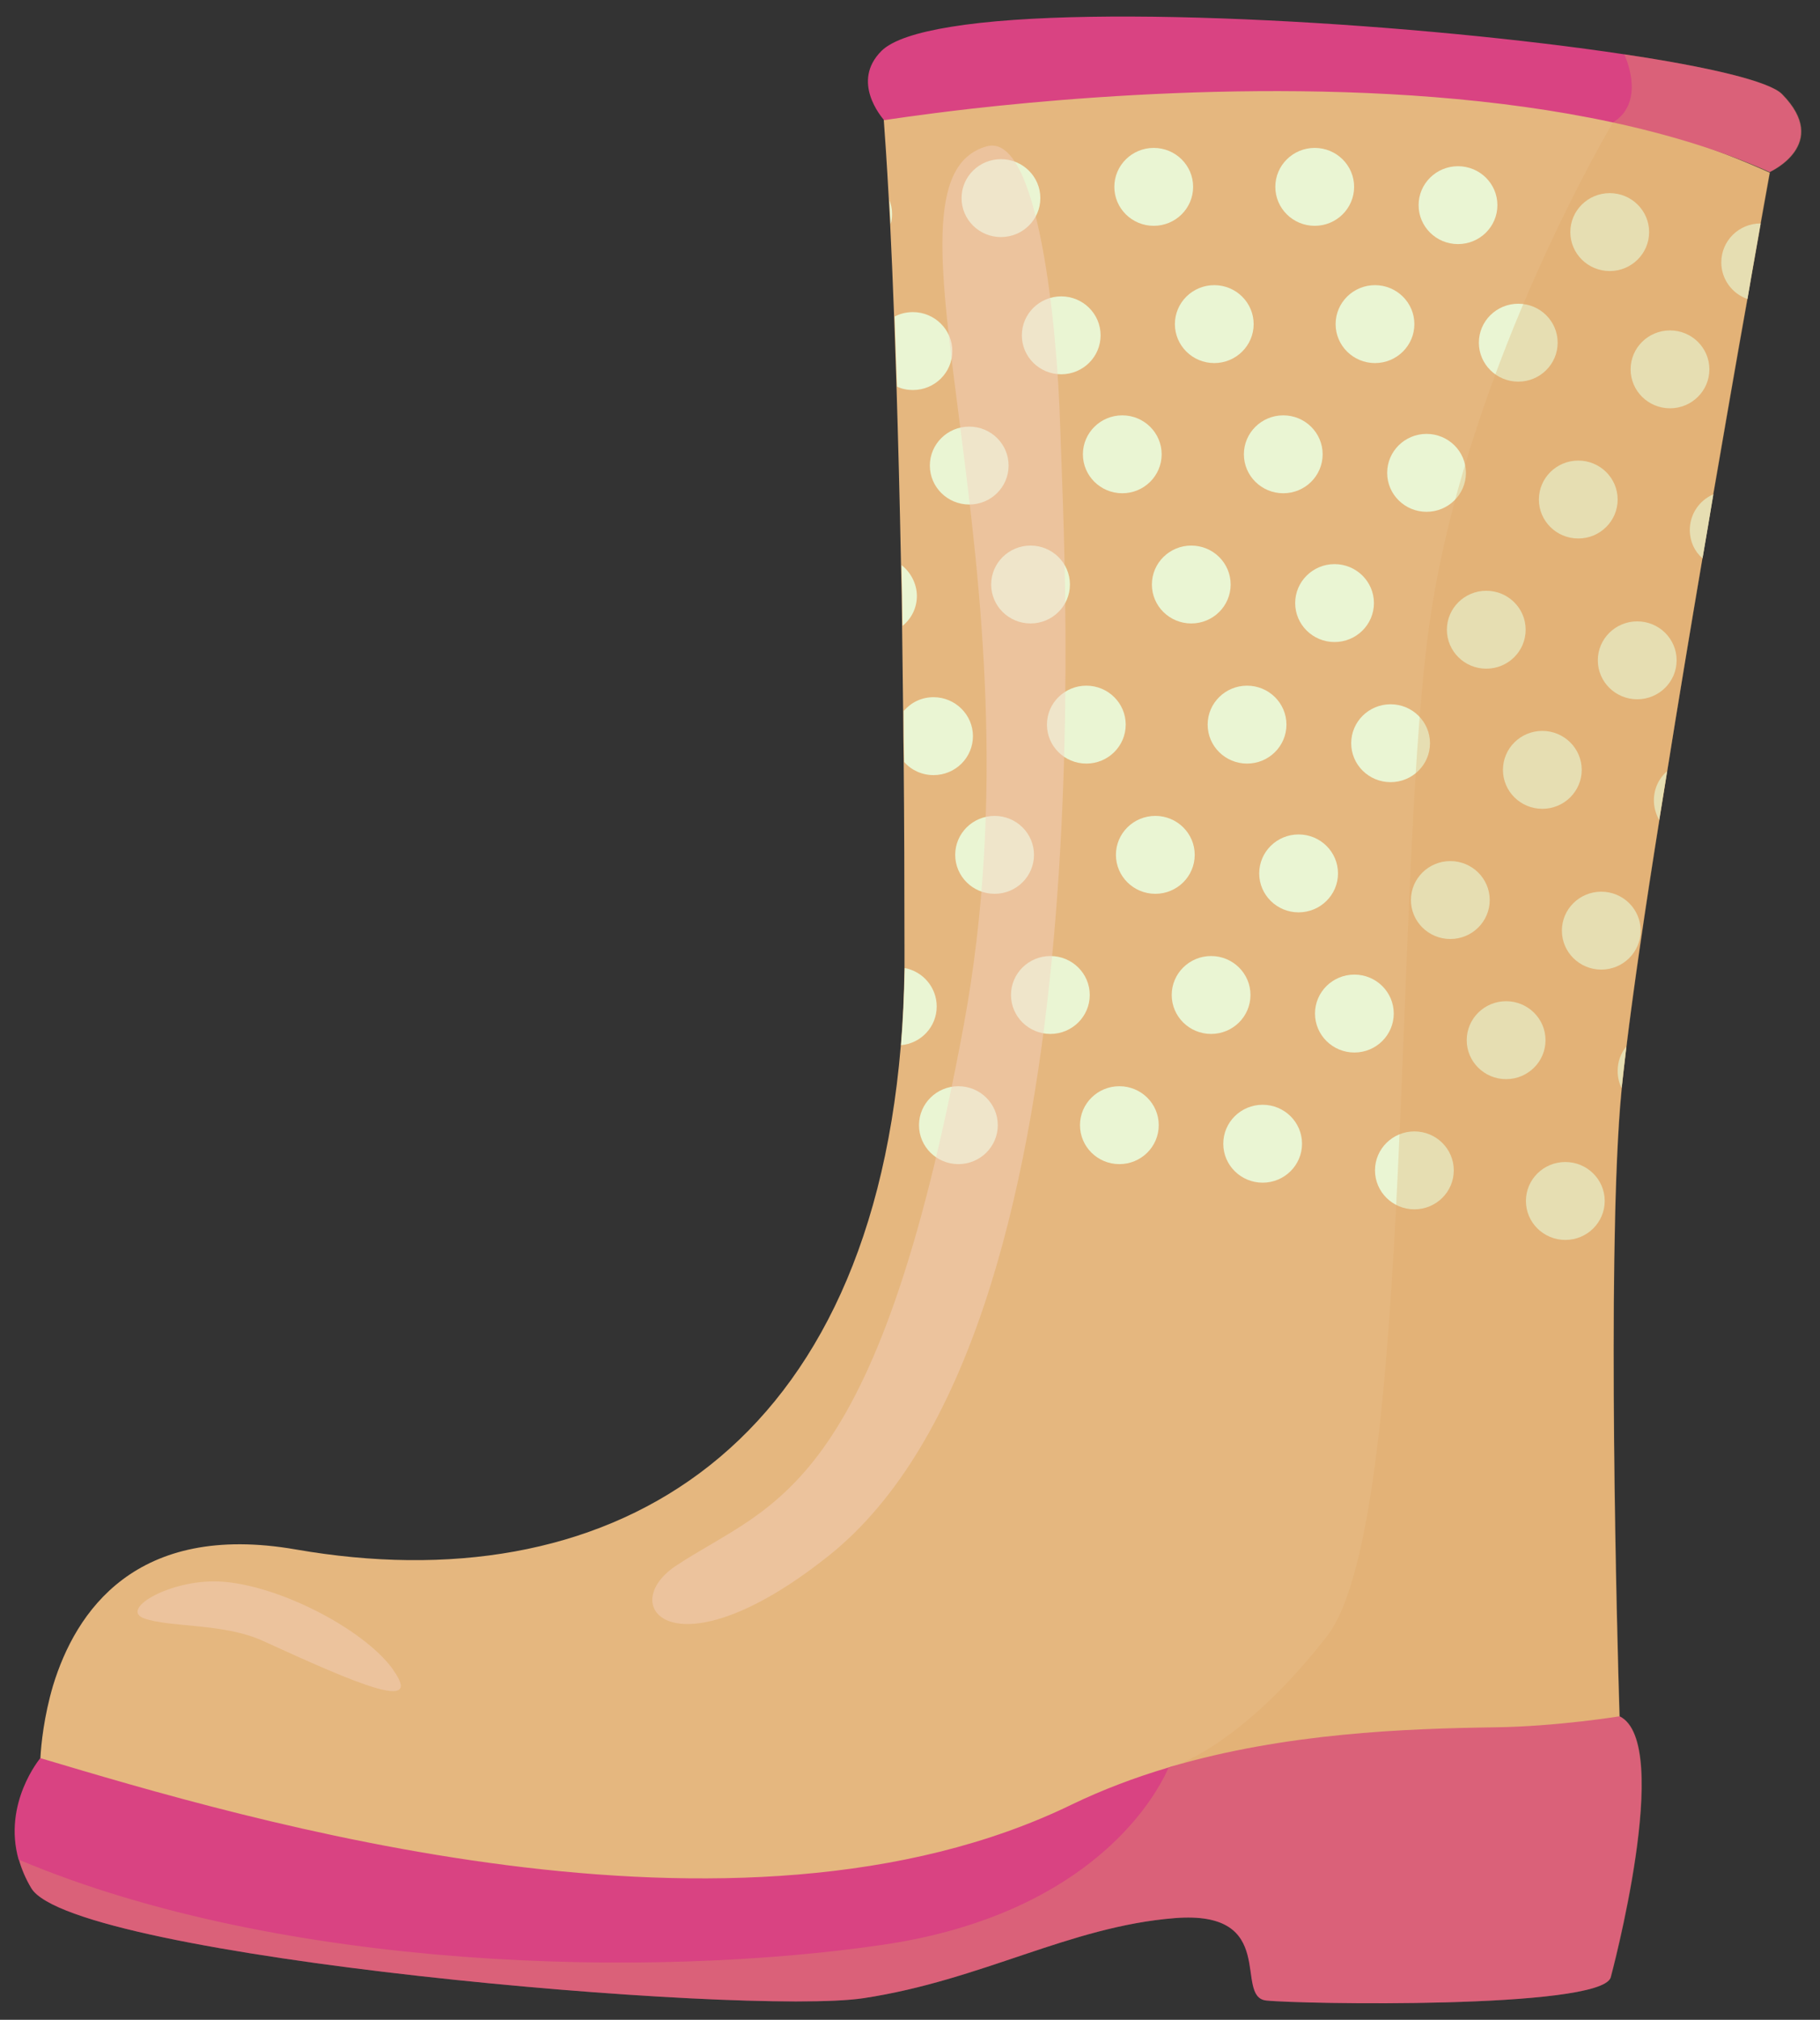 <svg width="55" height="61" viewBox="0 0 55 61" fill="none" xmlns="http://www.w3.org/2000/svg">
<rect x="0" y="0" width="55" height="61" fill="#333333" stroke="none"/>
<path d="M1.211 53.476C1.211 53.476 22.891 60.4 30.121 56.002C31.622 55.094 33.308 54.4 35.041 53.886C41.672 51.904 48.957 52.402 48.957 52.402C48.957 52.402 48.957 52.205 48.941 51.849C48.861 49.275 48.574 38.371 48.957 33.428C48.973 33.263 48.989 33.073 49.005 32.876C49.045 32.497 49.093 32.078 49.149 31.612C49.365 29.836 49.716 27.428 50.14 24.791C50.219 24.301 50.299 23.811 50.379 23.314C50.715 21.206 51.082 19.003 51.442 16.887C51.553 16.232 51.665 15.584 51.769 14.952C52.153 12.734 52.504 10.689 52.8 9.054C52.952 8.154 53.095 7.38 53.199 6.772C53.375 5.785 53.479 5.217 53.479 5.217C52.001 4.546 50.451 4.025 48.861 3.614C41.296 1.656 32.972 2.375 29.01 2.904C27.54 3.101 26.678 3.275 26.678 3.275C26.678 3.275 26.694 3.401 26.71 3.654C26.742 4.08 26.797 4.862 26.861 6.038C26.877 6.275 26.885 6.52 26.901 6.788C26.941 7.586 26.981 8.51 27.021 9.583C27.045 10.231 27.069 10.934 27.093 11.699C27.141 13.255 27.189 15.047 27.229 17.092C27.245 17.684 27.253 18.292 27.261 18.924C27.269 19.737 27.285 20.59 27.293 21.482C27.293 21.988 27.301 22.509 27.309 23.038C27.325 24.783 27.333 26.662 27.333 28.675C27.333 28.873 27.333 29.07 27.333 29.267C27.317 30.073 27.285 30.846 27.221 31.597C26.166 44.08 18.194 48.407 8.943 46.796C4.094 45.951 2.281 48.683 1.602 50.91C1.33 51.833 1.243 52.663 1.219 53.12C1.203 53.365 1.203 53.499 1.203 53.499L1.211 53.476Z" fill="#E5B77F"/>
<path d="M0.572 56.169C0.651 56.445 0.771 56.737 0.947 57.029C2.225 59.122 22.524 60.89 26.102 60.346C29.681 59.801 32.318 58.182 35.497 57.929C38.668 57.677 37.27 60.306 38.261 60.417C39.251 60.527 48.31 60.685 48.67 59.73C48.67 59.73 50.587 52.639 48.941 51.834C48.941 51.834 47.048 52.142 45.195 52.166C42.463 52.205 38.844 52.339 35.377 53.358C35.313 53.382 35.281 53.389 35.281 53.389C34.299 53.682 33.332 54.045 32.397 54.495C22.268 59.422 7.37 54.929 1.219 53.097C1.219 53.097 0.076 54.455 0.564 56.169H0.572Z" fill="#D94382"/>
<path d="M26.718 3.63C26.718 3.63 27.716 3.472 29.354 3.283C33.5 2.817 41.784 2.201 48.718 3.693C50.411 4.057 52.025 4.546 53.479 5.194C53.479 5.194 55.34 4.357 53.846 2.841C53.463 2.454 51.625 2.019 49.077 1.64C43.094 0.74 33.172 0.085 28.731 0.811C27.708 0.977 26.965 1.214 26.638 1.538C25.711 2.462 26.638 3.535 26.718 3.63Z" fill="#D94382"/>
<path d="M52.017 7.925C52.017 8.43 52.344 8.872 52.808 9.03C52.959 8.13 53.103 7.356 53.207 6.748C52.544 6.748 52.017 7.277 52.017 7.925Z" fill="#EAF5D3"/>
<path d="M48.646 8.186C49.303 8.186 49.836 7.659 49.836 7.009C49.836 6.36 49.303 5.833 48.646 5.833C47.988 5.833 47.455 6.36 47.455 7.009C47.455 7.659 47.988 8.186 48.646 8.186Z" fill="#EAF5D3"/>
<path d="M44.06 7.372C44.718 7.372 45.251 6.846 45.251 6.196C45.251 5.546 44.718 5.02 44.06 5.02C43.403 5.02 42.87 5.546 42.87 6.196C42.87 6.846 43.403 7.372 44.06 7.372Z" fill="#EAF5D3"/>
<path d="M39.731 6.82C40.388 6.82 40.921 6.293 40.921 5.643C40.921 4.994 40.388 4.467 39.731 4.467C39.073 4.467 38.54 4.994 38.54 5.643C38.54 6.293 39.073 6.82 39.731 6.82Z" fill="#EAF5D3"/>
<path d="M34.866 6.82C35.523 6.82 36.056 6.293 36.056 5.643C36.056 4.994 35.523 4.467 34.866 4.467C34.208 4.467 33.675 4.994 33.675 5.643C33.675 6.293 34.208 6.82 34.866 6.82Z" fill="#EAF5D3"/>
<path d="M30.248 7.16C30.906 7.16 31.439 6.633 31.439 5.983C31.439 5.333 30.906 4.807 30.248 4.807C29.591 4.807 29.058 5.333 29.058 5.983C29.058 6.633 29.591 7.16 30.248 7.16Z" fill="#EAF5D3"/>
<path d="M26.877 6.015C26.893 6.251 26.901 6.496 26.917 6.765C26.949 6.67 26.957 6.559 26.957 6.457C26.957 6.299 26.925 6.157 26.869 6.023L26.877 6.015Z" fill="#EAF5D3"/>
<path d="M50.467 12.331C51.124 12.331 51.657 11.805 51.657 11.155C51.657 10.505 51.124 9.979 50.467 9.979C49.81 9.979 49.277 10.505 49.277 11.155C49.277 11.805 49.81 12.331 50.467 12.331Z" fill="#EAF5D3"/>
<path d="M45.882 11.526C46.539 11.526 47.072 10.999 47.072 10.349C47.072 9.7 46.539 9.173 45.882 9.173C45.224 9.173 44.691 9.7 44.691 10.349C44.691 10.999 45.224 11.526 45.882 11.526Z" fill="#EAF5D3"/>
<path d="M41.552 10.965C42.209 10.965 42.742 10.438 42.742 9.789C42.742 9.139 42.209 8.612 41.552 8.612C40.895 8.612 40.362 9.139 40.362 9.789C40.362 10.438 40.895 10.965 41.552 10.965Z" fill="#EAF5D3"/>
<path d="M36.695 10.965C37.352 10.965 37.885 10.438 37.885 9.789C37.885 9.139 37.352 8.612 36.695 8.612C36.038 8.612 35.505 9.139 35.505 9.789C35.505 10.438 36.038 10.965 36.695 10.965Z" fill="#EAF5D3"/>
<path d="M32.07 11.304C32.727 11.304 33.26 10.777 33.26 10.128C33.26 9.478 32.727 8.951 32.07 8.951C31.413 8.951 30.88 9.478 30.88 10.128C30.88 10.777 31.413 11.304 32.07 11.304Z" fill="#EAF5D3"/>
<path d="M27.037 9.56C27.061 10.207 27.085 10.91 27.109 11.676C27.253 11.747 27.421 11.779 27.588 11.779C28.251 11.779 28.779 11.25 28.779 10.602C28.779 9.955 28.243 9.426 27.588 9.426C27.389 9.426 27.197 9.473 27.037 9.56Z" fill="#EAF5D3"/>
<path d="M51.066 16.01C51.066 16.35 51.21 16.658 51.45 16.863C51.562 16.208 51.673 15.56 51.777 14.929C51.354 15.11 51.066 15.529 51.066 16.003V16.01Z" fill="#EAF5D3"/>
<path d="M47.695 16.263C48.352 16.263 48.885 15.736 48.885 15.087C48.885 14.437 48.352 13.91 47.695 13.91C47.038 13.91 46.505 14.437 46.505 15.087C46.505 15.736 47.038 16.263 47.695 16.263Z" fill="#EAF5D3"/>
<path d="M43.11 15.457C43.767 15.457 44.3 14.931 44.3 14.281C44.3 13.631 43.767 13.104 43.11 13.104C42.453 13.104 41.92 13.631 41.92 14.281C41.92 14.931 42.453 15.457 43.11 15.457Z" fill="#EAF5D3"/>
<path d="M38.78 14.897C39.438 14.897 39.97 14.37 39.97 13.72C39.97 13.071 39.438 12.544 38.78 12.544C38.123 12.544 37.59 13.071 37.59 13.72C37.59 14.37 38.123 14.897 38.78 14.897Z" fill="#EAF5D3"/>
<path d="M33.915 14.897C34.572 14.897 35.105 14.37 35.105 13.72C35.105 13.071 34.572 12.544 33.915 12.544C33.258 12.544 32.725 13.071 32.725 13.72C32.725 14.37 33.258 14.897 33.915 14.897Z" fill="#EAF5D3"/>
<path d="M29.29 15.237C29.947 15.237 30.48 14.71 30.48 14.06C30.48 13.411 29.947 12.884 29.29 12.884C28.633 12.884 28.1 13.411 28.1 14.06C28.1 14.71 28.633 15.237 29.29 15.237Z" fill="#EAF5D3"/>
<path d="M49.477 21.119C50.134 21.119 50.667 20.592 50.667 19.942C50.667 19.292 50.134 18.766 49.477 18.766C48.819 18.766 48.286 19.292 48.286 19.942C48.286 20.592 48.819 21.119 49.477 21.119Z" fill="#EAF5D3"/>
<path d="M44.915 20.195C45.573 20.195 46.105 19.668 46.105 19.018C46.105 18.369 45.573 17.842 44.915 17.842C44.258 17.842 43.725 18.369 43.725 19.018C43.725 19.668 44.258 20.195 44.915 20.195Z" fill="#EAF5D3"/>
<path d="M40.33 19.39C40.987 19.39 41.52 18.863 41.52 18.214C41.52 17.564 40.987 17.037 40.33 17.037C39.673 17.037 39.14 17.564 39.14 18.214C39.14 18.863 39.673 19.39 40.33 19.39Z" fill="#EAF5D3"/>
<path d="M36 18.829C36.657 18.829 37.19 18.303 37.19 17.653C37.19 17.003 36.657 16.477 36 16.477C35.343 16.477 34.81 17.003 34.81 17.653C34.81 18.303 35.343 18.829 36 18.829Z" fill="#EAF5D3"/>
<path d="M31.143 18.829C31.8 18.829 32.333 18.303 32.333 17.653C32.333 17.003 31.8 16.477 31.143 16.477C30.486 16.477 29.953 17.003 29.953 17.653C29.953 18.303 30.486 18.829 31.143 18.829Z" fill="#EAF5D3"/>
<path d="M27.245 17.068C27.261 17.66 27.269 18.268 27.277 18.9C27.54 18.687 27.708 18.363 27.708 18C27.708 17.637 27.524 17.282 27.245 17.068Z" fill="#EAF5D3"/>
<path d="M49.98 24.174C49.98 24.387 50.044 24.593 50.14 24.767C50.219 24.277 50.299 23.788 50.379 23.29C50.132 23.503 49.98 23.819 49.98 24.174Z" fill="#EAF5D3"/>
<path d="M46.609 24.427C47.266 24.427 47.799 23.9 47.799 23.251C47.799 22.601 47.266 22.074 46.609 22.074C45.951 22.074 45.419 22.601 45.419 23.251C45.419 23.9 45.951 24.427 46.609 24.427Z" fill="#EAF5D3"/>
<path d="M42.023 23.622C42.681 23.622 43.214 23.096 43.214 22.446C43.214 21.796 42.681 21.27 42.023 21.27C41.366 21.27 40.833 21.796 40.833 22.446C40.833 23.096 41.366 23.622 42.023 23.622Z" fill="#EAF5D3"/>
<path d="M37.686 23.061C38.343 23.061 38.876 22.534 38.876 21.884C38.876 21.235 38.343 20.708 37.686 20.708C37.028 20.708 36.495 21.235 36.495 21.884C36.495 22.534 37.028 23.061 37.686 23.061Z" fill="#EAF5D3"/>
<path d="M32.829 23.061C33.486 23.061 34.019 22.534 34.019 21.884C34.019 21.235 33.486 20.708 32.829 20.708C32.171 20.708 31.638 21.235 31.638 21.884C31.638 22.534 32.171 23.061 32.829 23.061Z" fill="#EAF5D3"/>
<path d="M27.309 21.458C27.309 21.964 27.317 22.485 27.325 23.014C27.54 23.259 27.86 23.409 28.211 23.409C28.874 23.409 29.402 22.88 29.402 22.232C29.402 21.585 28.866 21.056 28.211 21.056C27.852 21.056 27.532 21.214 27.317 21.466L27.309 21.458Z" fill="#EAF5D3"/>
<path d="M48.39 29.283C49.047 29.283 49.58 28.756 49.58 28.106C49.58 27.456 49.047 26.93 48.39 26.93C47.733 26.93 47.2 27.456 47.2 28.106C47.2 28.756 47.733 29.283 48.39 29.283Z" fill="#EAF5D3"/>
<path d="M43.829 28.359C44.486 28.359 45.019 27.832 45.019 27.182C45.019 26.533 44.486 26.006 43.829 26.006C43.171 26.006 42.638 26.533 42.638 27.182C42.638 27.832 43.171 28.359 43.829 28.359Z" fill="#EAF5D3"/>
<path d="M39.243 27.554C39.901 27.554 40.434 27.027 40.434 26.378C40.434 25.728 39.901 25.201 39.243 25.201C38.586 25.201 38.053 25.728 38.053 26.378C38.053 27.027 38.586 27.554 39.243 27.554Z" fill="#EAF5D3"/>
<path d="M34.914 26.994C35.571 26.994 36.104 26.467 36.104 25.817C36.104 25.167 35.571 24.641 34.914 24.641C34.256 24.641 33.723 25.167 33.723 25.817C33.723 26.467 34.256 26.994 34.914 26.994Z" fill="#EAF5D3"/>
<path d="M30.057 26.994C30.714 26.994 31.247 26.467 31.247 25.817C31.247 25.167 30.714 24.641 30.057 24.641C29.399 24.641 28.866 25.167 28.866 25.817C28.866 26.467 29.399 26.994 30.057 26.994Z" fill="#EAF5D3"/>
<path d="M48.885 32.339C48.885 32.528 48.925 32.702 49.005 32.86C49.045 32.489 49.093 32.07 49.149 31.605C48.981 31.802 48.885 32.062 48.885 32.347V32.339Z" fill="#EAF5D3"/>
<path d="M45.514 32.591C46.172 32.591 46.705 32.065 46.705 31.415C46.705 30.765 46.172 30.238 45.514 30.238C44.857 30.238 44.324 30.765 44.324 31.415C44.324 32.065 44.857 32.591 45.514 32.591Z" fill="#EAF5D3"/>
<path d="M40.929 31.787C41.586 31.787 42.119 31.26 42.119 30.61C42.119 29.96 41.586 29.434 40.929 29.434C40.272 29.434 39.739 29.96 39.739 30.61C39.739 31.26 40.272 31.787 40.929 31.787Z" fill="#EAF5D3"/>
<path d="M36.599 31.226C37.257 31.226 37.789 30.699 37.789 30.049C37.789 29.4 37.257 28.873 36.599 28.873C35.942 28.873 35.409 29.4 35.409 30.049C35.409 30.699 35.942 31.226 36.599 31.226Z" fill="#EAF5D3"/>
<path d="M31.742 31.226C32.4 31.226 32.932 30.699 32.932 30.049C32.932 29.4 32.4 28.873 31.742 28.873C31.085 28.873 30.552 29.4 30.552 30.049C30.552 30.699 31.085 31.226 31.742 31.226Z" fill="#EAF5D3"/>
<path d="M27.221 31.566C27.828 31.518 28.307 31.013 28.307 30.397C28.307 29.821 27.892 29.339 27.341 29.236C27.325 30.042 27.293 30.816 27.229 31.566H27.221Z" fill="#EAF5D3"/>
<path d="M47.304 37.447C47.961 37.447 48.494 36.92 48.494 36.27C48.494 35.62 47.961 35.094 47.304 35.094C46.646 35.094 46.113 35.62 46.113 36.27C46.113 36.92 46.646 37.447 47.304 37.447Z" fill="#EAF5D3"/>
<path d="M42.742 36.523C43.4 36.523 43.933 35.996 43.933 35.346C43.933 34.697 43.4 34.17 42.742 34.17C42.085 34.17 41.552 34.697 41.552 35.346C41.552 35.996 42.085 36.523 42.742 36.523Z" fill="#EAF5D3"/>
<path d="M38.157 35.718C38.814 35.718 39.347 35.191 39.347 34.542C39.347 33.892 38.814 33.365 38.157 33.365C37.5 33.365 36.967 33.892 36.967 34.542C36.967 35.191 37.5 35.718 38.157 35.718Z" fill="#EAF5D3"/>
<path d="M33.827 35.158C34.485 35.158 35.017 34.631 35.017 33.981C35.017 33.331 34.485 32.805 33.827 32.805C33.17 32.805 32.637 33.331 32.637 33.981C32.637 34.631 33.17 35.158 33.827 35.158Z" fill="#EAF5D3"/>
<path d="M28.962 35.158C29.62 35.158 30.153 34.631 30.153 33.981C30.153 33.331 29.62 32.805 28.962 32.805C28.305 32.805 27.772 33.331 27.772 33.981C27.772 34.631 28.305 35.158 28.962 35.158Z" fill="#EAF5D3"/>
<g style="mix-blend-mode:overlay" opacity="0.46">
<path d="M11.883 50.429C10.973 49.15 8.177 47.744 6.443 47.76C5.013 47.768 3.615 48.62 4.366 48.881C5.157 49.157 6.763 49.015 7.953 49.56C10.853 50.887 12.802 51.716 11.883 50.437V50.429Z" fill="#F5D1BF"/>
</g>
<g style="mix-blend-mode:multiply" opacity="0.3">
<path d="M0.58 56.169C0.659 56.445 0.779 56.737 0.955 57.029C2.233 59.122 22.532 60.89 26.11 60.345C29.689 59.801 32.325 58.182 35.505 57.929C38.676 57.677 37.278 60.306 38.269 60.416C39.259 60.527 48.318 60.685 48.678 59.73C48.678 59.73 50.595 52.639 48.949 51.834C48.87 49.26 48.582 38.356 48.965 33.413C49.405 27.783 53.495 5.194 53.495 5.194C53.495 5.194 55.356 4.357 53.862 2.841C53.479 2.454 51.641 2.02 49.093 1.641H49.085C49.085 1.641 49.708 2.92 48.885 3.599C48.846 3.63 48.79 3.67 48.742 3.701C48.742 3.701 44.476 10.831 43.27 18.356C42.063 25.881 42.79 45.959 40.098 49.418C37.742 52.442 35.84 53.223 35.401 53.366C35.337 53.389 35.305 53.397 35.305 53.397C35.305 53.397 35.233 53.587 35.057 53.887C34.395 55.047 32.23 57.921 26.678 58.735C19.672 59.761 8.56 59.524 0.596 56.176L0.58 56.169Z" fill="#DFA763"/>
</g>
<g style="mix-blend-mode:overlay" opacity="0.46">
<path d="M32.038 12.861C32.166 17.101 33.572 40.211 25.032 46.994C20.383 50.689 18.577 48.51 20.431 47.286C23.323 45.367 26.486 45.194 29.122 30.973C31.678 17.164 26.062 5.478 29.817 4.42C31.383 3.978 31.95 9.9 32.038 12.861Z" fill="#F5D1BF"/>
</g>
</svg>
